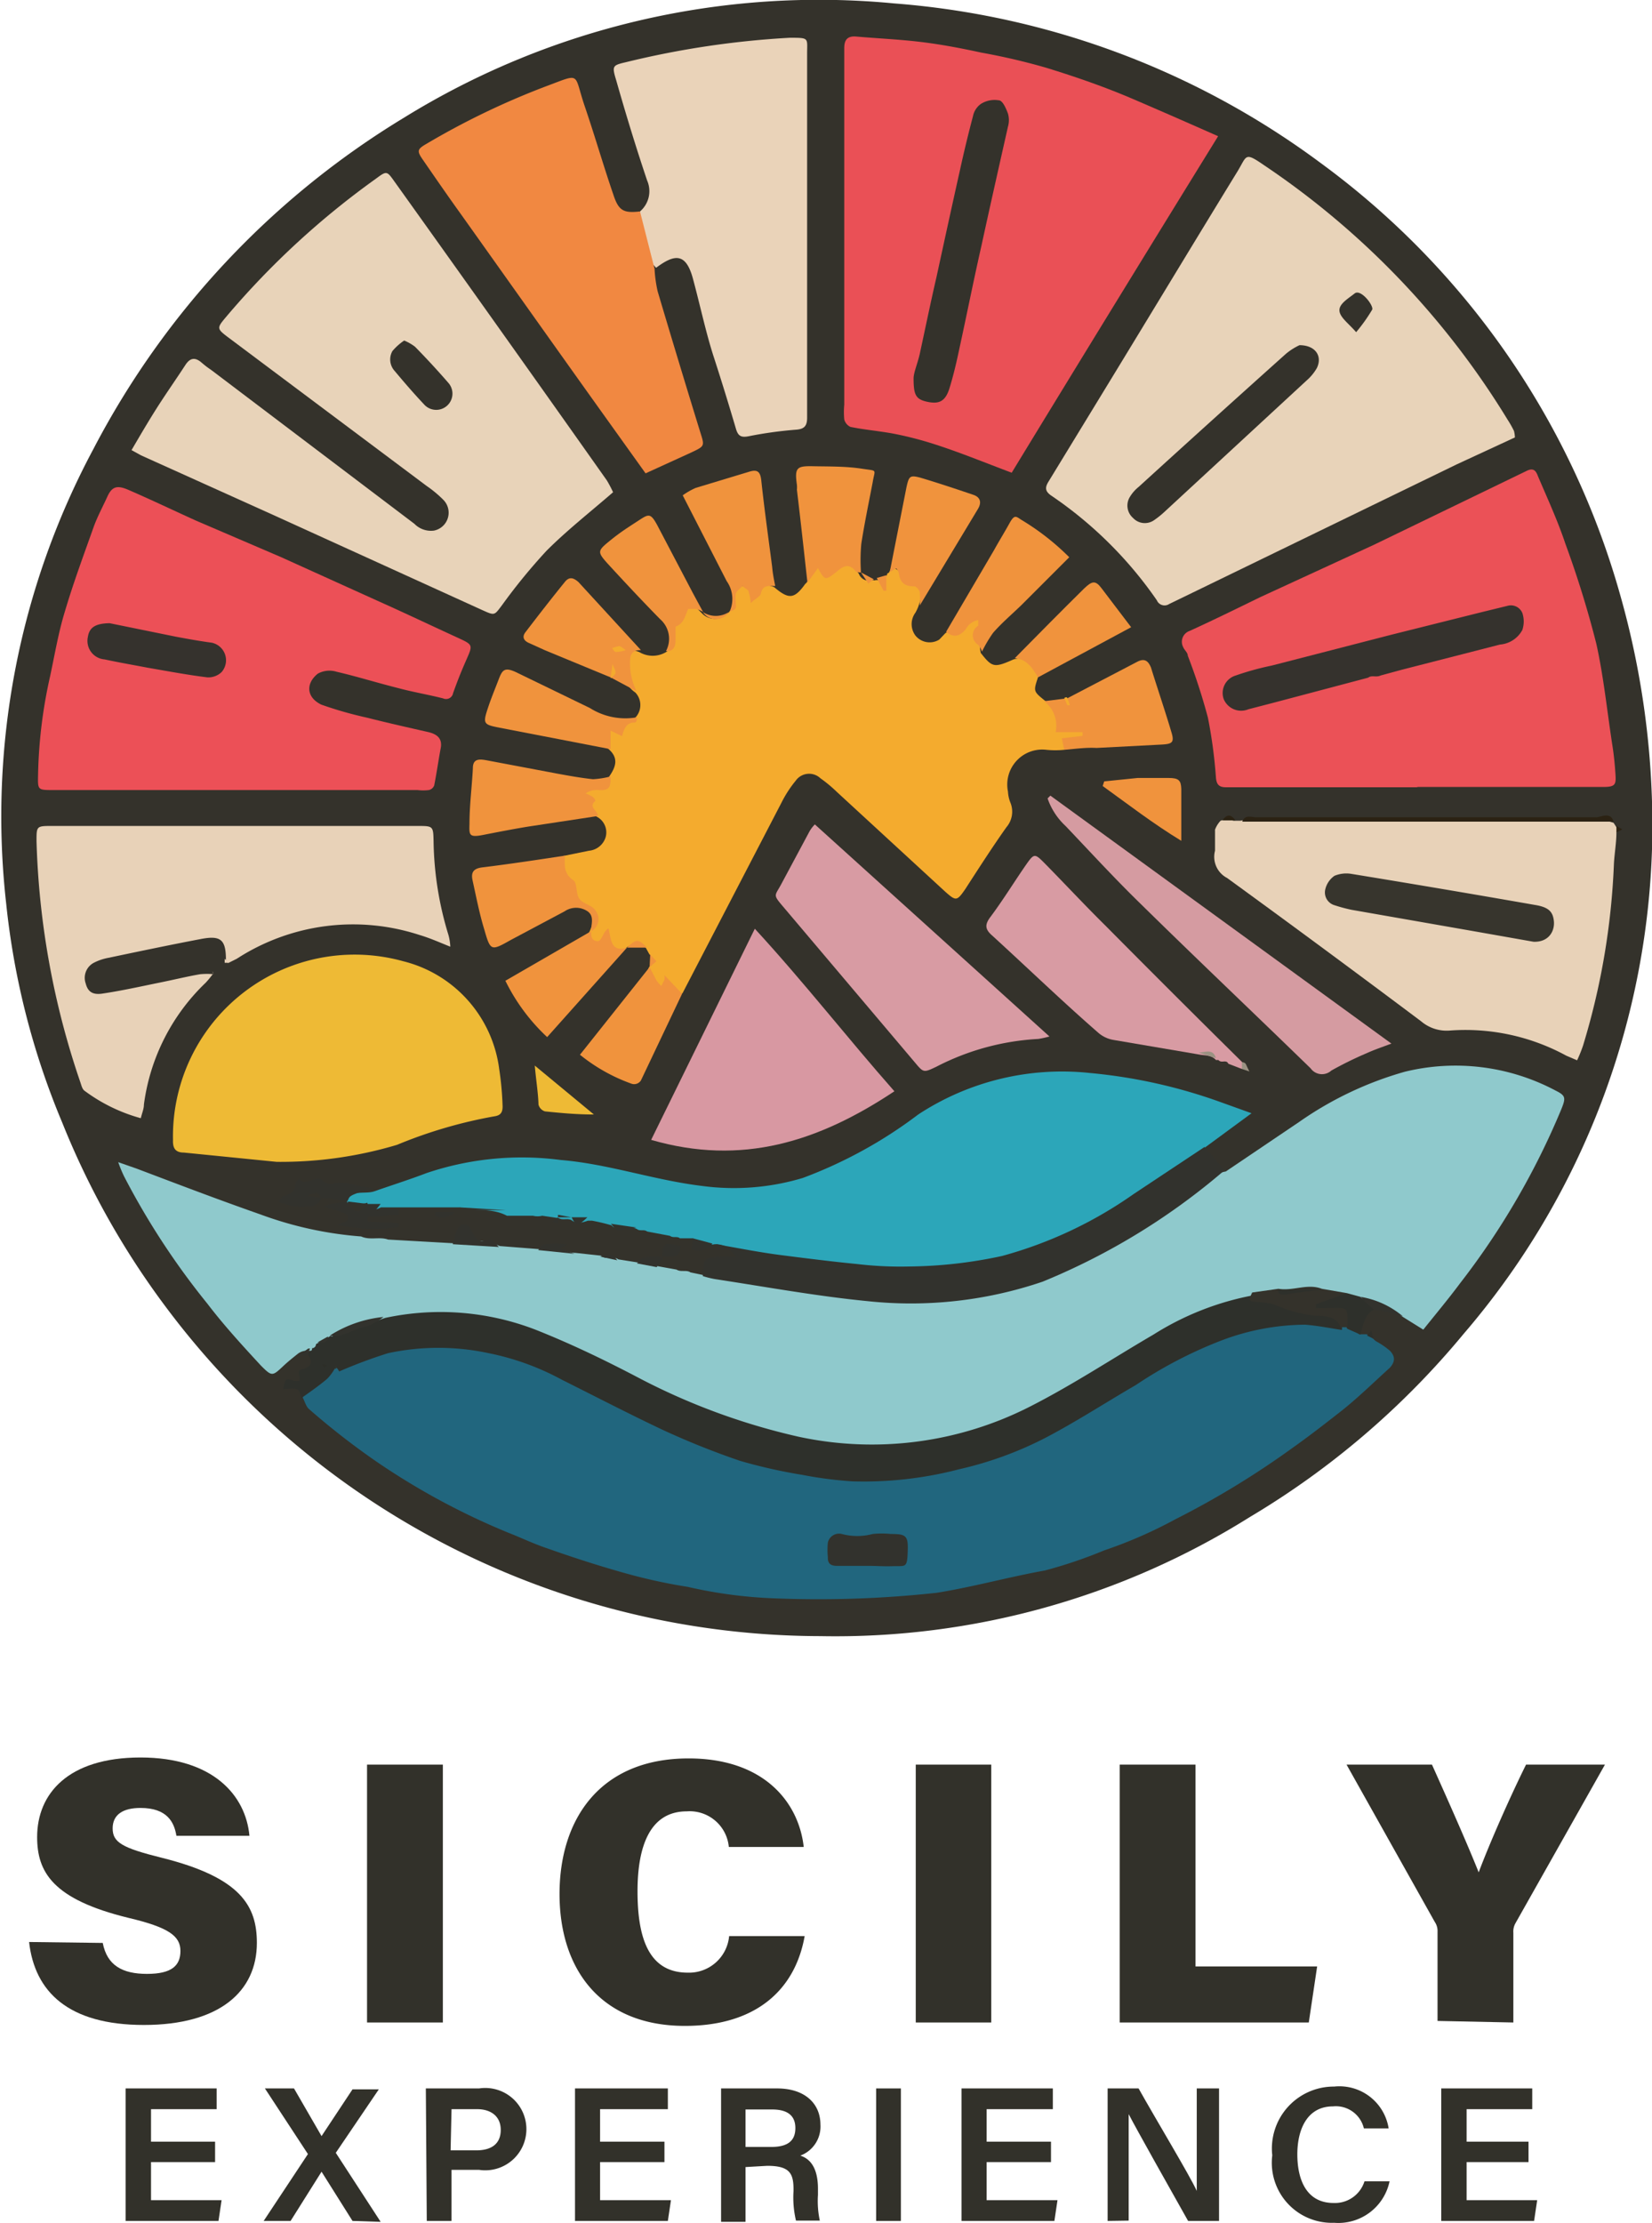 <svg xmlns="http://www.w3.org/2000/svg" viewBox="0 0 53.38 71.8"><defs><style>.cls-1{fill:#32312a;}.cls-2{fill:#34322b;}.cls-3{fill:#8fc9cc;}.cls-4{fill:#21667e;}.cls-5{fill:#f4ab2e;}.cls-6{fill:#e8d3b9;}.cls-7{fill:#ea5056;}.cls-8{fill:#eb5157;}.cls-9{fill:#ec5057;}.cls-10{fill:#2ca6b9;}.cls-11{fill:#e8d2b8;}.cls-12{fill:#ead3b9;}.cls-13{fill:#eeba35;}.cls-14{fill:#f18841;}.cls-15{fill:#2e302b;}.cls-16{fill:#d898a2;}.cls-17{fill:#d89ba3;}.cls-18{fill:#32322d;}.cls-19{fill:#d59ba1;}.cls-20{fill:#f0933d;}.cls-21{fill:#2b2213;}.cls-22{fill:#9b9282;}.cls-23{fill:#35322d;}.cls-24{fill:#37352d;}.cls-25{fill:#2d2e28;}</style></defs><title>Risorsa 3</title><g id="Livello_2" data-name="Livello 2"><g id="Livello_1-2" data-name="Livello 1"><path class="cls-1" d="M18.56,69.84H16.49v1.23h2.28l-.1.67h-3V67.46h2.94v.67H16.49v1.05h2.07Z" transform="translate(-11.61)"/><path class="cls-1" d="M23,71.74l-1-1.59h0l-1,1.59h-.87l1.43-2.16-1.39-2.12h.94L22,69h0l1-1.51h.85l-1.39,2.05,1.45,2.23Z" transform="translate(-11.61)"/><path class="cls-1" d="M25.37,67.46h1.72a1.33,1.33,0,1,1,0,2.63h-.89v1.65h-.8Zm.8,2H27c.49,0,.79-.21.79-.66s-.33-.67-.76-.67h-.83Z" transform="translate(-11.61)"/><path class="cls-1" d="M33.08,69.84H31v1.23h2.29l-.1.67h-3V67.46h3v.67H31v1.05h2.08Z" transform="translate(-11.61)"/><path class="cls-1" d="M35.7,70v1.77h-.79V67.46h1.81c.91,0,1.4.5,1.4,1.17a1,1,0,0,1-.65,1c.25.08.57.31.57,1.07v.2a3,3,0,0,0,.06.83h-.77a3.24,3.24,0,0,1-.08-.95v-.07c0-.52-.14-.75-.85-.75Zm0-.65h.83c.55,0,.78-.21.78-.61s-.25-.6-.75-.6H35.7Z" transform="translate(-11.61)"/><path class="cls-1" d="M40.72,67.46v4.28h-.8V67.46Z" transform="translate(-11.61)"/><path class="cls-1" d="M45.57,69.84H43.49v1.23h2.29l-.1.67h-3V67.46h2.95v.67H43.49v1.05h2.08Z" transform="translate(-11.61)"/><path class="cls-1" d="M47.4,71.74V67.46h1c.56,1,1.67,2.84,1.88,3.31h0c0-.48,0-1.2,0-1.9V67.46H51v4.28H50c-.49-.87-1.69-3-1.92-3.45h0c0,.41,0,1.24,0,2v1.44Z" transform="translate(-11.61)"/><path class="cls-1" d="M56.51,70.46a1.69,1.69,0,0,1-1.79,1.34,1.94,1.94,0,0,1-2-2.18,2,2,0,0,1,2-2.22,1.61,1.61,0,0,1,1.76,1.35h-.8a.93.93,0,0,0-1-.71c-.83,0-1.15.74-1.15,1.55s.29,1.57,1.17,1.57a1,1,0,0,0,1-.7Z" transform="translate(-11.61)"/><path class="cls-1" d="M61,69.84H59v1.23h2.28l-.1.67h-3V67.46h2.94v.67H59v1.05H61Z" transform="translate(-11.61)"/><path class="cls-1" d="M14.93,62.76c.14.73.64,1,1.43,1s1.08-.26,1.08-.74-.37-.76-1.68-1.07c-2.46-.6-2.95-1.49-2.95-2.61,0-1.4,1-2.57,3.34-2.57s3.4,1.22,3.52,2.53H17.31c-.07-.44-.3-.9-1.16-.9-.56,0-.9.21-.9.66s.3.63,1.59.95c2.56.64,3.07,1.56,3.07,2.75,0,1.56-1.2,2.65-3.65,2.65s-3.53-1.08-3.71-2.68Z" transform="translate(-11.61)"/><path class="cls-1" d="M25.92,57v8.33H23.47V57Z" transform="translate(-11.61)"/><path class="cls-1" d="M37.61,62.54c-.31,1.75-1.59,2.9-3.87,2.9-2.73,0-4.05-1.84-4.05-4.26S31,56.8,33.86,56.8c2.44,0,3.56,1.42,3.72,2.86H35.16a1.27,1.27,0,0,0-1.36-1.15c-1.19,0-1.59,1.13-1.59,2.58s.33,2.63,1.62,2.63a1.3,1.3,0,0,0,1.34-1.18Z" transform="translate(-11.61)"/><path class="cls-1" d="M43.64,57v8.33H41.2V57Z" transform="translate(-11.61)"/><path class="cls-1" d="M47.79,57h2.45v6.52h3.93l-.27,1.81H47.79Z" transform="translate(-11.61)"/><path class="cls-1" d="M58.06,65.28V62.4a.52.52,0,0,0-.09-.32L55.12,57h2.76c.53,1.18,1.13,2.53,1.51,3.48.34-.91,1-2.41,1.53-3.48h2.55l-2.89,5.12a.54.54,0,0,0-.07.31v2.9Z" transform="translate(-11.61)"/><path class="cls-2" d="M65,27a25.23,25.23,0,0,1-6.1,16.09A26.62,26.62,0,0,1,52,49a25.21,25.21,0,0,1-13.88,3.85A26.45,26.45,0,0,1,17,42.26a26.17,26.17,0,0,1-3.38-6,24.87,24.87,0,0,1-1.81-7.07,25.14,25.14,0,0,1,2.82-14.69A27.21,27.21,0,0,1,24.65,3.81,25.5,25.5,0,0,1,40.5.11,26.5,26.5,0,0,1,54.29,5.27a26,26,0,0,1,9.65,13.87A27.34,27.34,0,0,1,65,27Z" transform="translate(-11.61)"/><path class="cls-3" d="M51.22,37.84l2.37-1.6A11.3,11.3,0,0,1,57,34.62a6.89,6.89,0,0,1,4.88.61c.32.16.33.23.18.6a24.49,24.49,0,0,1-3.27,5.62c-.38.51-.79,1-1.19,1.5l-.69-.43a4.12,4.12,0,0,0-1.4-.5,2.39,2.39,0,0,1-.46-.12c-.25-.13-.53,0-.79-.09a2.07,2.07,0,0,0-1.28,0c-.3.14-.64,0-.95.12a17,17,0,0,0-5.21,2.56,14.4,14.4,0,0,1-5.42,2.18,12.48,12.48,0,0,1-5.4-.43,27,27,0,0,1-5.43-2.37,10.25,10.25,0,0,0-6.51-1.18,3.51,3.51,0,0,0-1.66.51l-.13.07a.54.54,0,0,0-.29.15l-.16.14-.11.07-.06,0h-.13a.48.48,0,0,0-.3.11c-.15.12-.3.24-.44.37-.37.35-.38.36-.74,0-.59-.64-1.18-1.28-1.73-2A24.2,24.2,0,0,1,15.62,38a4.41,4.41,0,0,1-.19-.46l.6.21c1.32.5,2.63,1,4,1.48a12,12,0,0,0,3.25.71c.28.13.59,0,.87.1l2.12.12a2.18,2.18,0,0,1,1.49.09l1.28.1c.41-.19.77.12,1.16.12l.83.09c.16.15.4,0,.56.12l.63.1a.52.52,0,0,1,.64.12l.61.11c.14.09.32,0,.45.09l.43.09c.23-.17.48-.08.72,0a44,44,0,0,0,4.72.68,13,13,0,0,0,8.29-2c.78-.52,1.58-1,2.32-1.6A1.6,1.6,0,0,1,51.22,37.84Z" transform="translate(-11.61)"/><path class="cls-4" d="M56.1,43.34a2.6,2.6,0,0,1,.42.29c.19.2.16.37,0,.55-.53.48-1.06,1-1.61,1.43s-1,.78-1.55,1.17a28,28,0,0,1-3.78,2.3,14.66,14.66,0,0,1-2.29,1,15,15,0,0,1-1.92.65c-1.17.21-2.31.53-3.49.72a35.18,35.18,0,0,1-5.23.18,14.82,14.82,0,0,1-2.81-.37,17.72,17.72,0,0,1-2.16-.48c-.81-.23-1.61-.49-2.4-.77-.42-.14-.81-.33-1.22-.49a23,23,0,0,1-4.26-2.29,24,24,0,0,1-2.2-1.71c-.1-.08-.14-.25-.21-.38.19-.51.72-.68,1-1l.14-.09a7.08,7.08,0,0,1,3.8-.72,13.52,13.52,0,0,1,5.09,1.86,25,25,0,0,0,5.48,2.11,12.43,12.43,0,0,0,9.42-1.64c1-.57,1.93-1.18,2.9-1.77a10.16,10.16,0,0,1,3.63-1.28,4.72,4.72,0,0,1,2,.17,2,2,0,0,1,.24,0c.21,0,.3.21.44.32l.21,0c.1,0,.16.06.22.11h0A.39.39,0,0,0,56.1,43.34Z" transform="translate(-11.61)"/><path class="cls-5" d="M45.15,21.88c-.15.45-.15.45.22.75.15.11.38.11.45.33a.63.63,0,0,0,.6.5.25.25,0,1,1,0,.49.56.56,0,0,0-.42.27,2.88,2.88,0,0,1-.58,0,1.13,1.13,0,0,0-1.24,1.35,1.11,1.11,0,0,0,.08.36.77.77,0,0,1-.13.79c-.46.65-.89,1.32-1.33,2-.27.39-.3.39-.64.09l-3.51-3.23a4.42,4.42,0,0,0-.53-.44.53.53,0,0,0-.8.08,3.76,3.76,0,0,0-.46.71l-3.2,6.16a1.76,1.76,0,0,1-.94-.31.41.41,0,0,1-.13-.55h0c.18-.13.14-.27,0-.41l-.11-.2a.5.5,0,0,0-.64,0h0c-.45.3-.77-.19-1.18-.21-.09,0-.07-.21,0-.32h0c.18-.39.17-.68-.31-.87a1.51,1.51,0,0,1-.54-1.57l.83-.17a.62.62,0,0,0,.54-.44.57.57,0,0,0-.31-.67c-.11-.1-.25-.17-.33-.33-.25-.49-.21-.6.34-.67a.59.59,0,0,0,.41-.28c.2-.29.33-.58,0-.88s-.16-.51.15-.72.49-.15.7-.31a.59.59,0,0,0,0-.81.93.93,0,0,1-.38-1c.07-.27.2-.45.52-.3a.84.84,0,0,0,.84,0,.39.39,0,0,0,.19-.45.78.78,0,0,1,.25-.81c.29-.38.36-.38.73,0h0a.58.58,0,0,0,.84,0h0a.58.58,0,0,0,.16-.58c0-.16,0-.37.16-.33.39.13.8-.11,1.18.07.47.4.65.38,1-.11.13-.1.11-.25.14-.39s.11-.23.2-.18c.31.17.57,0,.84-.07s.41.13.55.31h0a.35.35,0,0,0,.41.22.12.12,0,0,1,.1,0c.1-.05.26.07.31-.12h0c.06,0,.1-.05.1-.11h0c.11,0,.08-.24.2-.19a4.44,4.44,0,0,1,.8.63c.2.16.07.43,0,.64a1.63,1.63,0,0,1-.09.19.62.62,0,0,0,0,.74.59.59,0,0,0,.77.13l.2-.21h0c.22-.13.5-.17.69-.37a.29.29,0,0,1,.34-.09c.15.08.14.23.11.38a1.94,1.94,0,0,0,0,.72c.37.47.43.49,1.06.21C44.92,21.15,45.16,21.36,45.15,21.88Z" transform="translate(-11.61)"/><path class="cls-6" d="M60.56,14.13,58.68,15l-9,4.37-.29.14a.27.27,0,0,1-.4-.12,13,13,0,0,0-3.41-3.38c-.22-.15-.2-.28-.08-.47l1.88-3.08c1.41-2.31,2.81-4.63,4.22-6.93.31-.51.22-.63.86-.19a26.55,26.55,0,0,1,7.86,8.21,3.47,3.47,0,0,1,.21.37A.94.94,0,0,1,60.56,14.13Z" transform="translate(-11.61)"/><path class="cls-7" d="M44.3,15.27c-.85-.32-1.63-.64-2.43-.9A11.41,11.41,0,0,0,40.44,14c-.45-.08-.91-.12-1.35-.21a.37.37,0,0,1-.2-.24,2.57,2.57,0,0,1,0-.48c0-1.31,0-2.62,0-3.93q0-3.63,0-7.26V1.55c0-.27.11-.39.38-.37.68.06,1.37.09,2.05.17s1.36.21,2,.35a20.68,20.68,0,0,1,2.1.49c.94.29,1.87.61,2.78,1s1.8.78,2.77,1.21Q47.58,9.89,44.3,15.27Z" transform="translate(-11.61)"/><path class="cls-6" d="M31.42,15.9c-.75.65-1.49,1.23-2.15,1.89a18.72,18.72,0,0,0-1.44,1.76c-.25.33-.23.34-.63.16l-6.77-3.08-4.26-1.92-.31-.17c.28-.48.55-.94.83-1.38s.61-.91.91-1.37c.15-.23.31-.26.52-.08s.25.19.38.29L25,16.92a.75.75,0,0,0,.63.22.59.59,0,0,0,.3-1,3.75,3.75,0,0,0-.53-.44L19,10.91c-.4-.3-.39-.31-.07-.69a26.49,26.49,0,0,1,4.83-4.45c.35-.26.35-.25.6.1q3.44,4.81,6.86,9.65A4.13,4.13,0,0,1,31.42,15.9Z" transform="translate(-11.61)"/><path class="cls-8" d="M57.38,25.43H51.22c-.22,0-.3-.09-.32-.31a15.6,15.6,0,0,0-.26-1.94,19.38,19.38,0,0,0-.65-2c0-.1-.11-.18-.15-.28a.37.37,0,0,1,.21-.52c.77-.35,1.52-.72,2.28-1.09L56,17.6l4.94-2.39c.22-.11.3,0,.36.16.31.73.64,1.44.89,2.19a32.52,32.52,0,0,1,1,3.23c.24,1.08.35,2.19.52,3.29.05.31.08.63.1.94s0,.4-.38.4h-6Z" transform="translate(-11.61)"/><path class="cls-9" d="M19.22,25.52H13.33c-.5,0-.5,0-.49-.48a15.73,15.73,0,0,1,.39-3.2c.15-.7.27-1.42.48-2.1.27-.91.6-1.8.92-2.7.12-.34.3-.67.45-1s.32-.37.67-.22c.74.32,1.47.67,2.2,1L20.7,18l3.16,1.43c.85.38,1.69.78,2.54,1.17.5.23.49.23.28.71s-.3.72-.43,1.08a.23.23,0,0,1-.32.17c-.47-.12-1-.21-1.44-.33-.68-.17-1.35-.38-2-.53a.78.78,0,0,0-.61.06c-.39.31-.38.76.11,1a12.34,12.34,0,0,0,1.47.42c.67.17,1.34.32,2,.47.28.07.45.21.39.52s-.13.8-.21,1.2a.24.24,0,0,1-.17.15,1.53,1.53,0,0,1-.37,0H19.22Z" transform="translate(-11.61)"/><path class="cls-10" d="M26.46,39,26,39c-.44,0-.89,0-1.33,0l-.75,0a1,1,0,0,1-.42.11c-.21-.08-.48,0-.65-.2h0c-.1-.28.08-.34.29-.37s.39,0,.57-.06c.57-.2,1.14-.38,1.69-.59a9.63,9.63,0,0,1,4.33-.42c1.56.13,3,.65,4.58.84a7.73,7.73,0,0,0,3.24-.26A14.61,14.61,0,0,0,41.28,36a8.47,8.47,0,0,1,5.55-1.34,17,17,0,0,1,4.22.94l1,.36-1.51,1.11a1.12,1.12,0,0,1-.4.49,21.47,21.47,0,0,1-5,2.82,13.71,13.71,0,0,1-3,.64,21.31,21.31,0,0,1-3.39,0,26.11,26.11,0,0,1-3-.47c-.34-.07-.64-.35-1-.36l-.05,0h0A.79.79,0,0,1,34,40l-.42,0c-.09-.08-.22,0-.32-.08l-.74-.14c-.1-.08-.23,0-.33-.08h0c-.26-.13-.58.14-.82-.12h0a6.42,6.42,0,0,0-.63-.15l-.13,0c-.18.06-.35.11-.51,0h0c-.13-.1-.3,0-.43-.08l-.54-.08a.61.61,0,0,1-.3,0l-.84,0C27.47,39,27,39.15,26.46,39Z" transform="translate(-11.61)"/><path class="cls-11" d="M18.49,31.46a3.45,3.45,0,0,1-.23.28,6.64,6.64,0,0,0-2,3.94c0,.14-.06.27-.1.44a5.45,5.45,0,0,1-1.81-.88c-.08-.05-.11-.18-.14-.27a26.27,26.27,0,0,1-1.42-7.8c0-.48,0-.49.48-.49l11.67,0h.16c.51,0,.51,0,.52.52a10.79,10.79,0,0,0,.48,3,1.68,1.68,0,0,1,.06.38c-.35-.14-.66-.28-1-.38a6.91,6.91,0,0,0-5.9.77L19,31.1a.09.09,0,0,1-.09-.1c0-.65-.17-.79-.8-.67-1,.19-2,.4-3,.61a1.7,1.7,0,0,0-.45.15.55.55,0,0,0-.28.68c.07.27.23.38.57.32.6-.09,1.18-.22,1.77-.34s.9-.2,1.35-.28a2.36,2.36,0,0,1,.46,0Z" transform="translate(-11.61)"/><path class="cls-11" d="M63.84,26.89c0,.33-.06.66-.08,1a23.21,23.21,0,0,1-1,5.89,4.63,4.63,0,0,1-.19.47l-.35-.15a6.81,6.81,0,0,0-3.78-.81,1.27,1.27,0,0,1-.91-.3q-3.12-2.34-6.27-4.63a.77.77,0,0,1-.39-.88c0-.22,0-.46,0-.68a.88.88,0,0,1,.18-.29.75.75,0,0,1,.42,0h.22a1.89,1.89,0,0,1,.58,0H63.12a1.35,1.35,0,0,1,.63.07l.09.14A.12.12,0,0,1,63.84,26.89Z" transform="translate(-11.61)"/><path class="cls-12" d="M32.29,6.83a.86.86,0,0,0,.23-1c-.36-1.07-.69-2.15-1-3.24-.14-.46-.12-.48.31-.58a28.87,28.87,0,0,1,5.3-.79h0c.64,0,.56,0,.56.52l0,10c0,.58,0,1.17,0,1.75,0,.27-.09.37-.36.39a12.92,12.92,0,0,0-1.52.21c-.25.05-.35,0-.42-.24-.23-.78-.47-1.56-.72-2.33S34.23,9.85,34,9s-.6-.79-1.19-.35A2,2,0,0,1,32.29,6.83Z" transform="translate(-11.61)"/><path class="cls-13" d="M20.55,37.53l-3-.3c-.27,0-.36-.14-.35-.4a5.87,5.87,0,0,1,7.44-5.78,4.13,4.13,0,0,1,3.1,3.48,9.89,9.89,0,0,1,.11,1.21c0,.19-.06.29-.27.32a15.06,15.06,0,0,0-3.14.92A13.11,13.11,0,0,1,20.55,37.53Z" transform="translate(-11.61)"/><path class="cls-14" d="M32.29,6.83l.47,1.85a4.28,4.28,0,0,0,.1.73q.68,2.29,1.38,4.56c.14.44.14.44-.28.64l-1.49.68-1.31-1.83c-1.56-2.18-3.11-4.37-4.67-6.56-.41-.57-.81-1.15-1.21-1.73-.21-.3-.19-.35.12-.53a24.93,24.93,0,0,1,3.9-1.87c1.1-.41.84-.41,1.2.65s.6,1.91.93,2.87C31.6,6.81,31.76,6.89,32.29,6.83Z" transform="translate(-11.61)"/><path class="cls-15" d="M22.42,44.22a1.57,1.57,0,0,1-.24.32c-.26.22-.55.42-.83.62-.09-.33-.09-.33-.59-.29.07-.35.07-.35.35-.27a.58.58,0,0,0,.18,0s0-.11,0-.13-.09-.2.08-.24.4-.15.22-.42a.11.11,0,0,1,0-.12s.12-.05.1-.14v0a.13.13,0,0,0,.13-.13l.1-.06a2.27,2.27,0,0,0,.34-.19.05.05,0,0,1,.07,0c.57-.23,1.15-.4,1.73-.6a8.53,8.53,0,0,1,4.85.38c1.16.46,2.28,1,3.4,1.59a21.17,21.17,0,0,0,5.11,1.87,11.25,11.25,0,0,0,7.52-1c1.35-.69,2.62-1.53,3.94-2.3a9.21,9.21,0,0,1,3.23-1.27c.73.18,1.43.47,2.18.6.28,0,.73,0,.68.52-.4-.06-.79-.14-1.19-.17a7.74,7.74,0,0,0-2.73.52,14,14,0,0,0-2.74,1.43c-1,.58-1.95,1.2-2.95,1.72a11.73,11.73,0,0,1-2.76,1,12.19,12.19,0,0,1-3.45.39,12.83,12.83,0,0,1-1.62-.21,17,17,0,0,1-2-.45,25.69,25.69,0,0,1-2.5-1c-1.1-.52-2.18-1.08-3.26-1.62a8.43,8.43,0,0,0-2.37-.86,7.74,7.74,0,0,0-3.25,0,15.89,15.89,0,0,0-1.58.59C22.47,44.12,22.45,44.18,22.42,44.22Z" transform="translate(-11.61)"/><path class="cls-16" d="M32.65,36.82,36,30c1.61,1.75,3,3.54,4.51,5.25C38.06,36.88,35.58,37.67,32.65,36.82Z" transform="translate(-11.61)"/><path class="cls-17" d="M45.52,33.48a3.14,3.14,0,0,1-.36.08,8.09,8.09,0,0,0-3.3.9c-.4.19-.41.19-.67-.12l-4.23-5c-.4-.47-.32-.37-.09-.81l.9-1.68a1.09,1.09,0,0,1,.17-.22Z" transform="translate(-11.61)"/><path class="cls-18" d="M34.74,40.19c.7.12,1.39.26,2.09.35s1.64.21,2.47.29a11.89,11.89,0,0,0,1.69.08,14.75,14.75,0,0,0,3-.34,13.59,13.59,0,0,0,4.25-2l2.29-1.52.65.75A21.51,21.51,0,0,1,45.3,41.4a13.21,13.21,0,0,1-5.65.63c-1.64-.16-3.28-.46-4.92-.71a3.06,3.06,0,0,1-.41-.1c0-.59.06-.61.6-.62.14,0,.27,0,.48,0-.15-.18-.25-.3-.46-.23C34.89,40.35,34.81,40.24,34.74,40.19Z" transform="translate(-11.61)"/><path class="cls-17" d="M51.74,34.53l-.44-.17c-.07-.15-.22,0-.32-.12l-.08,0c-.15-.17-.37-.14-.56-.18l-2.76-.47a1,1,0,0,1-.47-.22c-1.15-1-2.29-2.1-3.44-3.15-.23-.2-.25-.35-.05-.61.41-.55.77-1.14,1.16-1.7.24-.34.27-.34.56-.05.67.68,1.32,1.38,2,2.05q2.2,2.22,4.43,4.42A.17.17,0,0,1,51.74,34.53Z" transform="translate(-11.61)"/><path class="cls-19" d="M56.57,33.71c-.35.13-.58.21-.8.31a12,12,0,0,0-1.14.56.45.45,0,0,1-.67-.07c-1.84-1.79-3.7-3.55-5.53-5.35-.82-.8-1.6-1.65-2.39-2.48a2.18,2.18,0,0,1-.58-.89l.09-.09Z" transform="translate(-11.61)"/><path class="cls-20" d="M46,24.22l-.08-.37.67-.08v-.12l-.42,0c-.13,0-.27,0-.45,0a1,1,0,0,0-.37-1l.64-.08s.07,0,.08,0l2.3-1.2c.24-.12.35,0,.43.19.22.71.46,1.41.67,2.12.09.31,0,.35-.31.37l-2.12.11C46.71,24.14,46.36,24.19,46,24.22Z" transform="translate(-11.61)"/><path class="cls-20" d="M31.34,25.08c0,.3,0,.47-.39.44a.64.64,0,0,0-.42.11,1,1,0,0,1,.23.11.25.25,0,0,1,.09.13c-.26.21.11.32.07.49l-2.24.34c-.49.08-1,.18-1.46.27s-.45,0-.44-.36c0-.6.08-1.2.11-1.8,0-.32.23-.29.45-.25l2.28.43c.38.07.77.14,1.15.18A2.82,2.82,0,0,0,31.34,25.08Z" transform="translate(-11.61)"/><path class="cls-20" d="M36.66,18.93c-.19,0-.39-.05-.46.22,0,.11-.19.19-.33.33a1.75,1.75,0,0,0-.07-.36c0-.07-.13-.12-.2-.19-.07.08-.18.15-.21.24s0,.29,0,.42-.14.12-.21.18a1,1,0,0,0-.09-1L33.67,16a2.33,2.33,0,0,1,.42-.24l1.72-.52c.28-.09.37,0,.4.29.1.93.23,1.85.35,2.78C36.58,18.54,36.62,18.73,36.66,18.93Z" transform="translate(-11.61)"/><path class="cls-20" d="M39.43,18.49c-.07,0-.15,0-.19-.06-.19-.22-.36-.16-.55,0-.42.34-.42.33-.65-.08l-.34.47c-.11-1-.22-2-.34-3a.9.9,0,0,0,0-.16c-.08-.56,0-.61.52-.6s1.06,0,1.58.08.42,0,.35.43c-.13.68-.27,1.35-.37,2A5.8,5.8,0,0,0,39.43,18.49Z" transform="translate(-11.61)"/><path class="cls-20" d="M29.86,27.64c0,.29-.05.57.27.79.14.09.08.43.2.6s.42.21.52.38a.44.44,0,0,1-.14.67.09.09,0,0,1,0,0c0-.23.11-.48-.11-.64a.66.66,0,0,0-.75,0l-1.73.92c-.64.36-.66.37-.86-.33-.16-.52-.26-1.05-.38-1.59-.05-.23,0-.38.3-.42C28.08,27.91,29,27.77,29.86,27.64Z" transform="translate(-11.61)"/><path class="cls-20" d="M43.34,21.05a.66.66,0,0,0-.12-.22.36.36,0,0,1,0-.62s0-.09,0-.18a.56.56,0,0,0-.4.29c-.2.24-.39.29-.64.09l1.55-2.64c.16-.29.34-.58.5-.87s.21-.22.38-.11A8,8,0,0,1,46.16,18l-1.55,1.55c-.3.29-.63.57-.91.89A4.29,4.29,0,0,0,43.34,21.05Z" transform="translate(-11.61)"/><path class="cls-20" d="M41.33,19.56a2,2,0,0,0,0-.42c0-.08-.13-.21-.18-.2-.35,0-.46-.15-.5-.44a.5.5,0,0,0-.08-.14l-.21.12.54-2.74c.08-.36.11-.4.45-.31.57.17,1.14.36,1.7.55.25.08.28.26.16.46Z" transform="translate(-11.61)"/><path class="cls-20" d="M32.32,21c-.22,0-.34.07-.35.33a2,2,0,0,0,.21,1l-.84-.45.07-.08-.07.08L29.21,21l-.53-.24c-.16-.08-.2-.2-.09-.34.42-.55.84-1.09,1.27-1.62.15-.19.29-.13.44,0Z" transform="translate(-11.61)"/><path class="cls-20" d="M32.6,31.24c.08.15.15.3.23.44a1.22,1.22,0,0,0,.15.17l.1-.2a.61.61,0,0,0,0-.15l.57.6-1.33,2.8A.26.26,0,0,1,32,35a5.67,5.67,0,0,1-1.65-.93Z" transform="translate(-11.61)"/><path class="cls-20" d="M32.19,23.17c0,.06,0,.17-.08.17-.27,0-.34.22-.4.44l-.37-.18v.6l-3.67-.71c-.4-.08-.45-.13-.33-.51s.24-.66.37-1,.19-.46.63-.24l2.33,1.13A2.14,2.14,0,0,0,32.19,23.17Z" transform="translate(-11.61)"/><path class="cls-20" d="M34.33,19.77a.77.77,0,0,0-.23-.1c-.08,0-.23,0-.25,0-.11.22-.13.47-.41.57,0,0,0,.25,0,.39s0,.43-.31.4A.84.84,0,0,0,32.94,20c-.58-.59-1.15-1.2-1.71-1.81-.32-.36-.31-.4.07-.71s.63-.46.95-.67.38-.24.59.14L34,19.16Z" transform="translate(-11.61)"/><path class="cls-20" d="M30.71,30.08c0,.14,0,.29.18.32s.18-.29.38-.41c.09.32.06.79.6.62L29.29,33.5a6.24,6.24,0,0,1-1.35-1.82Z" transform="translate(-11.61)"/><path class="cls-20" d="M45.15,21.88c-.18-.3-.36-.59-.75-.62.74-.75,1.49-1.51,2.24-2.25.26-.25.37-.27.57,0s.62.81.95,1.25Z" transform="translate(-11.61)"/><path class="cls-20" d="M47.29,25.24l1.08-.11c.34,0,.67,0,1,0s.4.08.41.35v1.68c-.92-.56-1.72-1.18-2.54-1.77Z" transform="translate(-11.61)"/><path class="cls-21" d="M63.75,26.54H52.38l-.63,0c.09-.24.3-.14.46-.14h11C63.39,26.37,63.66,26.23,63.75,26.54Z" transform="translate(-11.61)"/><path class="cls-18" d="M23.69,38.37c-.21.07-.43.12-.64.21s-.15.14-.22.22L22,38.69a.13.13,0,0,0-.07-.06s0,0,.07.06c-.13.34-.45.28-.7.3a2.76,2.76,0,0,1-.68-.16c.06-.09.08-.17.13-.19.23-.07.43-.16.42-.45,0,0,.06-.08.1-.11.23.27.52-.14.76.05.08.07.21.14.28.12C22.79,38.1,23.23,38.38,23.69,38.37Z" transform="translate(-11.61)"/><path class="cls-13" d="M28.89,34.42,30.8,36c-.58,0-1.08-.05-1.58-.1a.31.31,0,0,1-.21-.22C29,35.3,28.93,34.89,28.89,34.42Z" transform="translate(-11.61)"/><path class="cls-18" d="M23.49,38.89h.42l-.16.2.75,0v.15l-1,.07v.14l1,.07v.12a5.45,5.45,0,0,1-2-.08,1.07,1.07,0,0,0,.26-.09.23.23,0,0,0,.11-.15.18.18,0,0,0-.12-.13c-.19-.07-.38-.12-.69-.21a1.69,1.69,0,0,1,.83-.13l.07,0a.84.84,0,0,0,.52,0Z" transform="translate(-11.61)"/><path class="cls-15" d="M55.57,43.11l-.43-.19a.74.74,0,0,0-.76-.5c-.15,0-.34,0-.34-.25a.35.35,0,0,1,.31-.32,2.59,2.59,0,0,1,.78-.08l.44.12c.1.18.56,0,.43.41C55.68,42.48,55.66,42.82,55.57,43.11Z" transform="translate(-11.61)"/><path class="cls-18" d="M27.73,40.28l-1.49-.09a3.33,3.33,0,0,1,.13-.45c.11-.24.34-.27.47,0s.25.45.59.29C27.48,40,27.63,40.18,27.73,40.28Z" transform="translate(-11.61)"/><path class="cls-18" d="M56,42.3l-.24-.21-.19-.2a2.83,2.83,0,0,1,1.37.63c-.18-.05-.37-.11-.56-.15Z" transform="translate(-11.61)"/><path class="cls-18" d="M30.17,40.5,29,40.38c.06-.07.12-.18.19-.19a5.75,5.75,0,0,1,.73,0l-.2.15Z" transform="translate(-11.61)"/><path class="cls-18" d="M33,40.6c.05-.47.05-.47.6-.36,0,.44-.33.35-.6.36Z" transform="translate(-11.61)"/><path class="cls-18" d="M32.83,40.93l-.64-.12c.08-.07.15-.18.24-.2a4.14,4.14,0,0,1,.61,0h0Z" transform="translate(-11.61)"/><path class="cls-18" d="M34,40l.63.17a.55.55,0,0,1-.68.18Z" transform="translate(-11.61)"/><path class="cls-18" d="M26.46,39l1.5.09H26.69C26.61,39.11,26.54,39.05,26.46,39Z" transform="translate(-11.61)"/><path class="cls-18" d="M31.35,39.53l.82.12a3.11,3.11,0,0,1-.6.09C31.5,39.74,31.42,39.6,31.35,39.53Z" transform="translate(-11.61)"/><path class="cls-18" d="M24.66,38.93,26,39Z" transform="translate(-11.61)"/><path class="cls-20" d="M35.16,19.77a.5.5,0,0,1-.84,0A.77.77,0,0,0,35.16,19.77Z" transform="translate(-11.61)"/><path class="cls-18" d="M25.67,39.15h.62a.49.49,0,0,1-.63.11Z" transform="translate(-11.61)"/><path class="cls-20" d="M40.25,18.58v.5l-.09,0-.22-.41Z" transform="translate(-11.61)"/><path class="cls-20" d="M31.87,30.61c.3-.29.37-.29.64,0Z" transform="translate(-11.61)"/><path class="cls-18" d="M30.08,39.32l.51,0C30.29,39.61,30.22,39.61,30.08,39.32Z" transform="translate(-11.61)"/><path class="cls-18" d="M24.12,40.07l-.87-.1Z" transform="translate(-11.61)"/><path class="cls-20" d="M32.62,30.83l.2.22-.22.19Z" transform="translate(-11.61)"/><path class="cls-22" d="M51.74,34.53l0-.22s.1,0,.13.07.07.15.11.23Z" transform="translate(-11.61)"/><path class="cls-21" d="M51.53,26.5h-.42C51.25,26.29,51.39,26.3,51.53,26.5Z" transform="translate(-11.61)"/><path class="cls-20" d="M39.84,18.71l-.17.14-.24-.36Z" transform="translate(-11.61)"/><path class="cls-22" d="M50.34,34c.2,0,.46-.15.56.18Z" transform="translate(-11.61)"/><path class="cls-18" d="M30.72,39.38l.63.15Z" transform="translate(-11.61)"/><path class="cls-18" d="M31.56,40.71,31,40.59a1.73,1.73,0,0,1,.38-.05C31.45,40.55,31.5,40.65,31.56,40.71Z" transform="translate(-11.61)"/><path class="cls-18" d="M22.84,38.81l.65.08,0,0a.53.53,0,0,1-.62,0h0Z" transform="translate(-11.61)"/><path class="cls-15" d="M56,43.25l-.22-.11.14-.16Z" transform="translate(-11.61)"/><path class="cls-5" d="M46.09,22.53a1.84,1.84,0,0,1,.09.25l-.08,0L46,22.55A.08.08,0,0,1,46.09,22.53Z" transform="translate(-11.61)"/><path class="cls-18" d="M21.57,43.68v.11h-.32l.32-.23a.07.07,0,0,1,0,.08S21.58,43.68,21.57,43.68Z" transform="translate(-11.61)"/><path class="cls-18" d="M33.89,41.13,33.44,41Z" transform="translate(-11.61)"/><path class="cls-18" d="M29.64,39.54l-.17-.08.17-.14h0v.21Z" transform="translate(-11.61)"/><path class="cls-18" d="M29.64,39.24l.43.08h-.43Z" transform="translate(-11.61)"/><path class="cls-21" d="M63.84,26.89v-.21l.19.11Z" transform="translate(-11.61)"/><path class="cls-14" d="M42.18,20.41l-.2.21Z" transform="translate(-11.61)"/><path class="cls-18" d="M32.2,39.66l.33.08Z" transform="translate(-11.61)"/><path class="cls-22" d="M51,34.24l.32.12Z" transform="translate(-11.61)"/><path class="cls-18" d="M29,39.42l-.08,0s.06,0,.09,0,.05,0,.07,0Z" transform="translate(-11.61)"/><path class="cls-18" d="M28.8,39.14l.3,0Z" transform="translate(-11.61)"/><path class="cls-18" d="M33.27,39.88l.32.08Z" transform="translate(-11.61)"/><path class="cls-18" d="M29.64,39.54l.05.05h0s0,0,0,0Z" transform="translate(-11.61)"/><path class="cls-11" d="M18.49,31.46v-.07l.07,0-.08,0Z" transform="translate(-11.61)"/><path class="cls-11" d="M19,31.1l-.13,0,0-.13Z" transform="translate(-11.61)"/><path class="cls-20" d="M40.35,18.48l-.1.11Z" transform="translate(-11.61)"/><path class="cls-15" d="M56.1,43.34l-.1-.08Z" transform="translate(-11.61)"/><path class="cls-2" d="M55.13,41.77l-1,.36v.12a2.73,2.73,0,0,0,.4,0c.67,0,.62-.06.62.62l-.22,0c-.16-.38-.54-.36-.85-.37a4.57,4.57,0,0,1-1.31-.37,4.07,4.07,0,0,0-.61-.08c-.26,0-.14-.18-.09-.3l.85-.12c.47.08.94-.18,1.4,0Z" transform="translate(-11.61)"/><path class="cls-18" d="M24,42.54a1.84,1.84,0,0,1-.56.31c-.4.07-.74.37-1.17.29A3.94,3.94,0,0,1,24,42.54Z" transform="translate(-11.61)"/><path class="cls-15" d="M54.31,41.66c-.39.05-.78.08-1.16.16-.17,0-.23,0-.24-.16Z" transform="translate(-11.61)"/><path class="cls-18" d="M22.21,43.17c0,.23-.19.19-.34.19Z" transform="translate(-11.61)"/><path class="cls-2" d="M21.57,43.68v-.12a0,0,0,0,1,.06,0Z" transform="translate(-11.61)"/><path class="cls-18" d="M21.77,43.42l-.13.13Z" transform="translate(-11.61)"/><path class="cls-18" d="M39.65,50.58h-1c-.2,0-.3-.08-.29-.28a2.37,2.37,0,0,1,0-.47.37.37,0,0,1,.45-.28,1.93,1.93,0,0,0,1,0,2.81,2.81,0,0,1,.58,0c.51,0,.57.06.55.58s-.06.45-.46.46S40,50.58,39.65,50.58Z" transform="translate(-11.61)"/><path class="cls-2" d="M22.42,44.22l.06-.14,0,.12Z" transform="translate(-11.61)"/><path class="cls-2" d="M53.6,11.15c.51,0,.75.35.56.74a1.57,1.57,0,0,1-.33.4l-4.6,4.25a2.88,2.88,0,0,1-.34.27.52.52,0,0,1-.67-.08.53.53,0,0,1-.1-.68,1.22,1.22,0,0,1,.28-.32q2.37-2.16,4.76-4.3A2,2,0,0,1,53.6,11.15Z" transform="translate(-11.61)"/><path class="cls-2" d="M55.43,10.73c-.24-.28-.53-.48-.54-.7s.29-.39.49-.55.62.39.57.52A5.42,5.42,0,0,1,55.43,10.73Z" transform="translate(-11.61)"/><path class="cls-2" d="M41.13,12.22c0-.18.13-.48.2-.79.18-.83.35-1.66.54-2.48.25-1.15.5-2.3.76-3.46q.19-.87.42-1.74a.64.64,0,0,1,.25-.39.82.82,0,0,1,.58-.12c.13,0,.24.27.3.43a.76.76,0,0,1,0,.42c-.29,1.29-.58,2.57-.86,3.86-.25,1.1-.47,2.21-.71,3.31-.09.43-.19.86-.32,1.28s-.33.52-.71.44S41.13,12.76,41.13,12.22Z" transform="translate(-11.61)"/><path class="cls-2" d="M24.67,11a1.55,1.55,0,0,1,.35.2q.56.57,1.08,1.17a.52.52,0,0,1-.79.69c-.33-.35-.64-.71-.95-1.08a.55.55,0,0,1-.07-.64A1.83,1.83,0,0,1,24.67,11Z" transform="translate(-11.61)"/><path class="cls-23" d="M55.82,21.89l-3.06.81-.81.21a.61.61,0,0,1-.8-.33.59.59,0,0,1,.39-.76,9,9,0,0,1,1.16-.32l3.88-1,2.92-.73.82-.2a.4.4,0,0,1,.48.23.86.86,0,0,1,0,.55.9.9,0,0,1-.72.47l-3.16.81-.7.19C56.08,21.89,55.93,21.8,55.82,21.89Z" transform="translate(-11.61)"/><path class="cls-22" d="M55.82,21.89l.37-.08Z" transform="translate(-11.61)"/><path class="cls-23" d="M15.15,20.13l2.16.44c.38.07.76.14,1.14.19a.58.58,0,0,1,.32.95.62.62,0,0,1-.46.17c-.65-.08-1.28-.2-1.92-.31-.47-.09-.94-.17-1.4-.27a.6.6,0,0,1-.54-.73C14.5,20.26,14.7,20.14,15.15,20.13Z" transform="translate(-11.61)"/><path class="cls-24" d="M61.16,30.42l-1.87-.33-4-.7a5.12,5.12,0,0,1-.56-.15.43.43,0,0,1-.3-.5.74.74,0,0,1,.3-.45,1,1,0,0,1,.56-.06q3,.49,5.91,1c.44.07.59.21.62.53S61.65,30.44,61.16,30.42Z" transform="translate(-11.61)"/><path class="cls-25" d="M22.17,44.12l-.07.06L22,44.07s.07,0,.09,0S22.16,44.09,22.17,44.12Z" transform="translate(-11.61)"/><path class="cls-5" d="M31.34,21.91l.06-.46c.14.3.14.3-.06.46Z" transform="translate(-11.61)"/><path class="cls-5" d="M31.83,21a1.14,1.14,0,0,1-.32.06c-.05,0-.08-.08-.12-.12a.7.7,0,0,1,.19-.06C31.63,20.85,31.68,20.89,31.83,21Z" transform="translate(-11.61)"/><path class="cls-2" d="M22,38.69l-.46-.06c.32-.14.32-.14.46.06Z" transform="translate(-11.61)"/><path class="cls-2" d="M22.85,38.9h.62C23.27,39.2,23.05,39.2,22.85,38.9Z" transform="translate(-11.61)"/></g></g></svg>